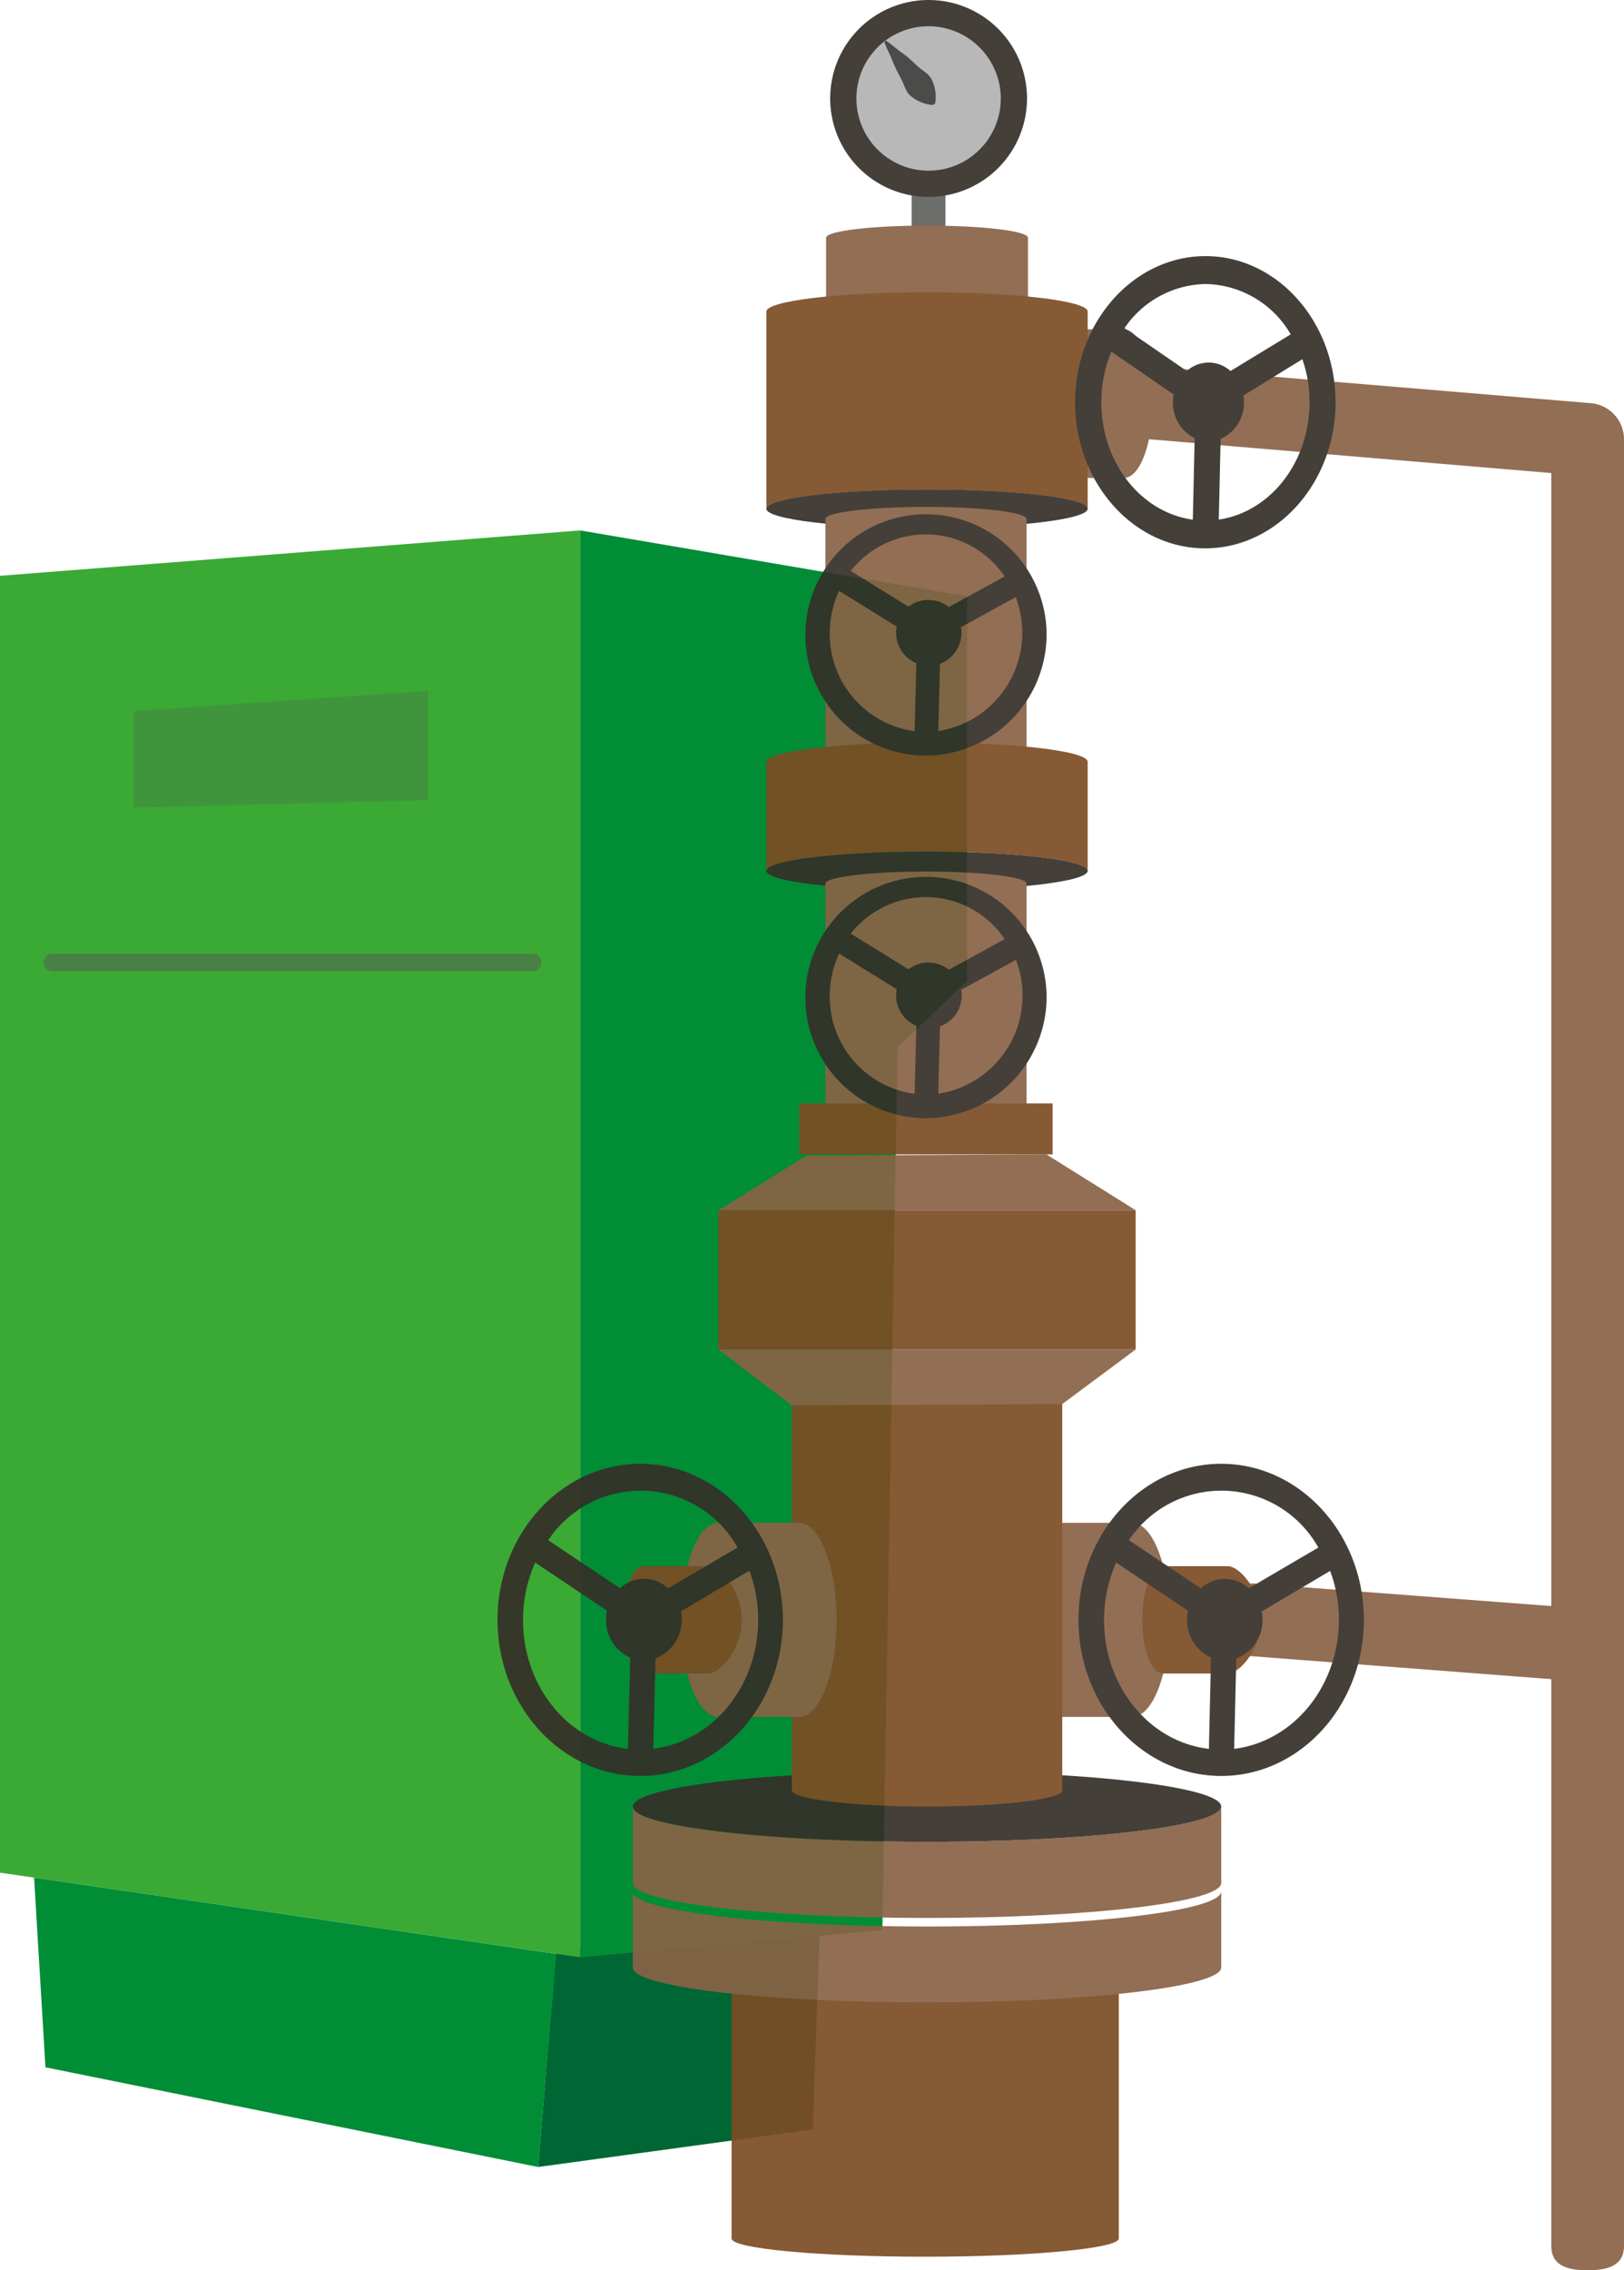 <svg xmlns="http://www.w3.org/2000/svg" viewBox="0 0 185.8 259.63"><defs><style>.a33041c5-5f04-4da8-a29b-a71791e81e23{fill:#063;}.b30037b6-571e-41d8-a627-4a45f66ea056{fill:#008d36;}.be0c086f-5850-4d27-aa5a-ef8834a0026e{fill:#3aaa35;}.e02007e7-d193-4613-b0b8-73206f870d8e,.e74a21b8-18b3-4096-9daa-dc303c793c43{fill:#575756;}.e74a21b8-18b3-4096-9daa-dc303c793c43{opacity:0.24;}.e02007e7-d193-4613-b0b8-73206f870d8e{opacity:0.5;}.be89bc3b-67a7-44ee-b592-c2d44a40ce7c{opacity:0.92;}.b7e8c8a0-c7fa-48c3-b2b2-f06128360975{fill:#896245;}.ab10c777-e60e-4b59-8186-c208a611aff2{fill:#7c4c24;}.fe886006-d510-43bd-8a10-411118e11fa7{fill:#616160;}.fb8a2fc7-1017-45ae-ab31-35e434deb712{fill:#59aae2;}.b9501781-3459-4b31-9d29-d213db38ca19{fill:#342f28;}.a304b4c6-8075-430b-8cf3-d8a8aab00ec3{fill:#b2b2b2;}.a6122953-61e9-4725-822e-35f6f481667f{fill:#fff;}.acb5c189-6012-41a1-802f-7fe186977b7e{fill:#3c3c3b;}</style></defs><g id="a0d6d64f-8c22-45f6-85d3-9406414efaeb" data-name="Слой 1"><polygon class="a33041c5-5f04-4da8-a29b-a71791e81e23" points="93.76 221.38 92.99 243.53 61.56 247.82 63.66 222.79 93.76 221.38"/><polygon class="b30037b6-571e-41d8-a627-4a45f66ea056" points="110.63 68.2 66.38 60.66 66.38 223.84 100.95 220.73 102.68 119.78 110.63 112.17 110.63 68.2"/><polygon class="be0c086f-5850-4d27-aa5a-ef8834a0026e" points="66.38 60.66 0 65.85 0 214.16 66.38 223.84 66.38 60.66"/><polygon class="b30037b6-571e-41d8-a627-4a45f66ea056" points="3.9 214.73 5.2 236.42 61.56 247.82 63.66 223.45 3.9 214.73"/><polygon class="e74a21b8-18b3-4096-9daa-dc303c793c43" points="48.98 79 15.3 81.31 15.3 92.37 48.98 91.51 48.98 79"/><path class="e02007e7-d193-4613-b0b8-73206f870d8e" d="M60.94,111.07H6a1,1,0,0,1,0-2H60.94a1,1,0,0,1,0,2Z"/><g class="be89bc3b-67a7-44ee-b592-c2d44a40ce7c"><path class="b7e8c8a0-c7fa-48c3-b2b2-f06128360975" d="M181.64,259.63c-2.29,0-4.16-.51-4.16-2.8V54.1L128.7,50a4.16,4.16,0,0,1,.53-8.3l52.68,4.4a4.15,4.15,0,0,1,3.89,4.15V256.83C185.8,259.12,183.94,259.63,181.64,259.63Z"/><path class="b7e8c8a0-c7fa-48c3-b2b2-f06128360975" d="M128.58,37.66H121.5c-1.81,0-3.28,3.8-3.28,8.5s1.47,8.5,3.28,8.5h7.08c1.81,0,3.27-3.81,3.27-8.5S130.39,37.66,128.58,37.66Z"/><path class="b7e8c8a0-c7fa-48c3-b2b2-f06128360975" d="M129.52,174.15h-9.24c-2.37,0-4.29,5-4.29,11.1s1.92,11.1,4.29,11.1h9.24c2.37,0,4.28-5,4.28-11.1S131.89,174.15,129.52,174.15Z"/><path class="b7e8c8a0-c7fa-48c3-b2b2-f06128360975" d="M181.65,192.33h-.22l-38.12-2.92a4.16,4.16,0,1,1,.43-8.3L181.86,184a4.16,4.16,0,0,1-.21,8.31Z"/><path class="ab10c777-e60e-4b59-8186-c208a611aff2" d="M133.05,191.39h7.43c1.31,0,3.79-2.75,3.79-6.14s-2.48-6.14-3.79-6.14h-7.43c-1.31,0-2.37,2.75-2.37,6.14S131.74,191.39,133.05,191.39Z"/><rect class="fe886006-d510-43bd-8a10-411118e11fa7" x="104.3" y="21.72" width="3.87" height="4.58"/><path class="b7e8c8a0-c7fa-48c3-b2b2-f06128360975" d="M106.06,34.66c6.38,0,11.55.62,11.55,1.38V27.19c0-.77-5.17-1.39-11.55-1.39s-11.55.62-11.55,1.39V36C94.51,35.28,99.68,34.66,106.06,34.66Z"/><ellipse class="fb8a2fc7-1017-45ae-ab31-35e434deb712" cx="106.06" cy="36.04" rx="11.55" ry="1.38"/><path class="ab10c777-e60e-4b59-8186-c208a611aff2" d="M105.86,224.75c-12.24,0-22.16-.94-22.16-2.09V256c0,1.15,9.92,2.08,22.16,2.08S128,257.13,128,256V222.66C128,223.81,118.11,224.75,105.86,224.75Z"/><path class="b7e8c8a0-c7fa-48c3-b2b2-f06128360975" d="M106.06,210.63c-18.59,0-33.66-1.81-33.66-4v8.71c0,2.23,15.07,4,33.66,4s33.66-1.8,33.66-4V206.6C139.72,208.82,124.65,210.63,106.06,210.63Z"/><path class="b7e8c8a0-c7fa-48c3-b2b2-f06128360975" d="M106.06,220.32c-18.59,0-33.66-1.8-33.66-4V225c0,2.23,15.07,4,33.66,4s33.66-1.81,33.66-4v-8.71C139.72,218.52,124.65,220.32,106.06,220.32Z"/><ellipse class="b9501781-3459-4b31-9d29-d213db38ca19" cx="106.06" cy="206.6" rx="33.66" ry="4.03"/><path class="ab10c777-e60e-4b59-8186-c208a611aff2" d="M106.06,56c10.15,0,18.38,1,18.38,2.2V35.63c0-1.22-8.23-2.21-18.38-2.21s-18.38,1-18.38,2.21V58.18C87.68,57,95.91,56,106.06,56Z"/><ellipse class="b9501781-3459-4b31-9d29-d213db38ca19" cx="106.06" cy="58.18" rx="18.38" ry="2.2"/><path class="ab10c777-e60e-4b59-8186-c208a611aff2" d="M106.06,159.09c-8.54,0-15.47-.83-15.47-1.86v47.51c0,1,6.93,1.86,15.47,1.86s15.47-.83,15.47-1.86V157.23C121.53,158.26,114.6,159.09,106.06,159.09Z"/><polygon class="b7e8c8a0-c7fa-48c3-b2b2-f06128360975" points="92.3 132.16 119.72 132.02 129.94 138.41 82.19 138.41 92.3 132.16"/><polygon class="b7e8c8a0-c7fa-48c3-b2b2-f06128360975" points="121.53 160.57 90.59 160.72 82.19 154.32 129.94 154.32 121.53 160.57"/><path class="b7e8c8a0-c7fa-48c3-b2b2-f06128360975" d="M105.94,85.06c6.36,0,11.51.62,11.51,1.38V59.35c0-.76-5.15-1.38-11.51-1.38s-11.51.62-11.51,1.38V86.44C94.43,85.68,99.58,85.06,105.94,85.06Z"/><circle class="a304b4c6-8075-430b-8cf3-d8a8aab00ec3" cx="106.23" cy="11.26" r="9.76"/><path class="b9501781-3459-4b31-9d29-d213db38ca19" d="M106.23,22.52A11.26,11.26,0,1,1,117.5,11.26,11.27,11.27,0,0,1,106.23,22.52Zm0-19.52a8.26,8.26,0,1,0,8.27,8.26A8.28,8.28,0,0,0,106.23,3Z"/><path class="ab10c777-e60e-4b59-8186-c208a611aff2" d="M106.06,97.39c10.15,0,18.38,1,18.38,2.2V87.12c0-1.22-8.23-2.2-18.38-2.2s-18.38,1-18.38,2.2V99.59C87.68,98.37,95.91,97.39,106.06,97.39Z"/><ellipse class="b9501781-3459-4b31-9d29-d213db38ca19" cx="106.06" cy="99.59" rx="18.38" ry="2.2"/><path class="b7e8c8a0-c7fa-48c3-b2b2-f06128360975" d="M105.94,126.67c6.36,0,11.51.62,11.51,1.38v-27c0-.76-5.15-1.38-11.51-1.38s-11.51.62-11.51,1.38v27C94.43,127.29,99.58,126.67,105.94,126.67Z"/><rect class="ab10c777-e60e-4b59-8186-c208a611aff2" x="91.44" y="126.19" width="28.99" height="5.83"/><rect class="ab10c777-e60e-4b59-8186-c208a611aff2" x="82.18" y="138.41" width="47.75" height="15.91"/><line class="a6122953-61e9-4725-822e-35f6f481667f" x1="101.24" y1="4.73" x2="106.87" y2="11.92"/><path class="acb5c189-6012-41a1-802f-7fe186977b7e" d="M101.36,4.64c.66.45,1.25,1,1.88,1.43s1.19,1,1.76,1.52,1.35.87,1.64,1.61a4.41,4.41,0,0,1,.35,2.63l-.24.18a4,4,0,0,1-1.41-.34,4.22,4.22,0,0,1-1.06-.62c-.64-.46-.8-1.31-1.17-2s-.72-1.37-1-2.08-.66-1.42-.94-2.16Z"/><path class="b7e8c8a0-c7fa-48c3-b2b2-f06128360975" d="M82.19,196.35h9.25c2.36,0,4.28-5,4.28-11.1s-1.92-11.1-4.28-11.1H82.19c-2.36,0-4.28,5-4.28,11.1S79.83,196.35,82.19,196.35Z"/><path class="ab10c777-e60e-4b59-8186-c208a611aff2" d="M73.62,191.39h7.44c1.31,0,3.79-2.75,3.79-6.14s-2.48-6.14-3.79-6.14H73.62c-1.3,0-2.36,2.75-2.36,6.14S72.32,191.39,73.62,191.39Z"/><path class="b9501781-3459-4b31-9d29-d213db38ca19" d="M139.72,167.4c-9,0-16.33,8-16.33,17.85s7.33,17.85,16.33,17.85,16.32-8,16.32-17.85S148.72,167.4,139.72,167.4Zm3.16,14.24a4.06,4.06,0,0,0-5.5,0l-8.22-5.5a12.71,12.71,0,0,1,21.67.84ZM141.2,200l.24-10.34a4.66,4.66,0,0,0,3-4.44,4.88,4.88,0,0,0-.09-.93l7.83-4.64a15.89,15.89,0,0,1,1,5.62C153.16,192.85,148,199.16,141.2,200Zm-2.65-10.42L138.31,200c-6.8-.78-12-7.11-12-14.74a16.16,16.16,0,0,1,1.39-6.56l8.22,5.5a4.87,4.87,0,0,0-.1,1A4.67,4.67,0,0,0,138.55,189.56Z"/><path class="b9501781-3459-4b31-9d29-d213db38ca19" d="M73.25,167.4c-9,0-16.33,8-16.33,17.85s7.32,17.85,16.33,17.85,16.32-8,16.32-17.85S82.25,167.4,73.25,167.4ZM75,189.64a4.66,4.66,0,0,0,3-4.44,4.88,4.88,0,0,0-.09-.93l7.83-4.64a15.89,15.89,0,0,1,1,5.62c0,7.6-5.2,13.91-12,14.73Zm1.43-8a4,4,0,0,0-5.49,0l-8.22-5.5a12.71,12.71,0,0,1,21.67.84Zm-4.32,7.92L71.84,200c-6.8-.78-12-7.11-12-14.74a16.16,16.16,0,0,1,1.39-6.56l8.22,5.5a4.88,4.88,0,0,0-.11,1A4.68,4.68,0,0,0,72.08,189.56Z"/><path class="b9501781-3459-4b31-9d29-d213db38ca19" d="M119.74,113.88a13.8,13.8,0,1,0-13.8,14A13.89,13.89,0,0,0,119.74,113.88Zm-13.8-11.29a10.88,10.88,0,0,1,9,4.81l-6.38,3.5a3.83,3.83,0,0,0-2.34-.82,3.74,3.74,0,0,0-2.28.78l-6.61-4.09A11,11,0,0,1,105.94,102.59Zm1.41,22.49.19-7.7a3.76,3.76,0,0,0,2.49-3.53,3.57,3.57,0,0,0-.06-.65l6.26-3.43a11.36,11.36,0,0,1-8.88,15.31ZM96,109.05l6.6,4.08a3.51,3.51,0,0,0-.07.72,3.73,3.73,0,0,0,2.31,3.46l-.2,7.78a11.19,11.19,0,0,1-9.71-11.21A11.5,11.5,0,0,1,96,109.05Z"/><path class="b9501781-3459-4b31-9d29-d213db38ca19" d="M119.74,72.41a13.8,13.8,0,1,0-13.8,14A13.89,13.89,0,0,0,119.74,72.41Zm-13.8-11.3a10.91,10.91,0,0,1,9,4.81l-6.38,3.5a3.82,3.82,0,0,0-2.34-.81,3.73,3.73,0,0,0-2.28.77l-6.61-4.09A11,11,0,0,1,105.94,61.11Zm1.41,22.5.19-7.7A3.79,3.79,0,0,0,110,72.37a3.39,3.39,0,0,0-.06-.64l6.26-3.44a11.37,11.37,0,0,1-8.88,15.32ZM96,67.57l6.6,4.09a3.35,3.35,0,0,0-.07.71,3.75,3.75,0,0,0,2.31,3.47l-.2,7.78a11.21,11.21,0,0,1-9.71-11.21A11.51,11.51,0,0,1,96,67.57Z"/><path class="b9501781-3459-4b31-9d29-d213db38ca19" d="M152.8,46c0-9.21-6.68-16.71-14.88-16.71S123,36.79,123,46s6.67,16.71,14.88,16.71S152.8,55.21,152.8,46ZM137.92,32.48a11.49,11.49,0,0,1,9.75,5.76l-6.89,4.19a3.72,3.72,0,0,0-5,0l-7.13-4.9A11.46,11.46,0,0,1,137.92,32.48Zm1.52,26.94.21-9.23A4.49,4.49,0,0,0,142.32,46a4.9,4.9,0,0,0-.06-.77L149,41.08a14.77,14.77,0,0,1,.82,4.92C149.83,52.85,145.33,58.56,139.44,59.42ZM127.15,40.21l7.12,4.9a4.8,4.8,0,0,0-.08.85,4.52,4.52,0,0,0,2.49,4.15l-.21,9.32C130.54,58.62,126,52.89,126,46A15.18,15.18,0,0,1,127.15,40.21Z"/></g></g></svg>